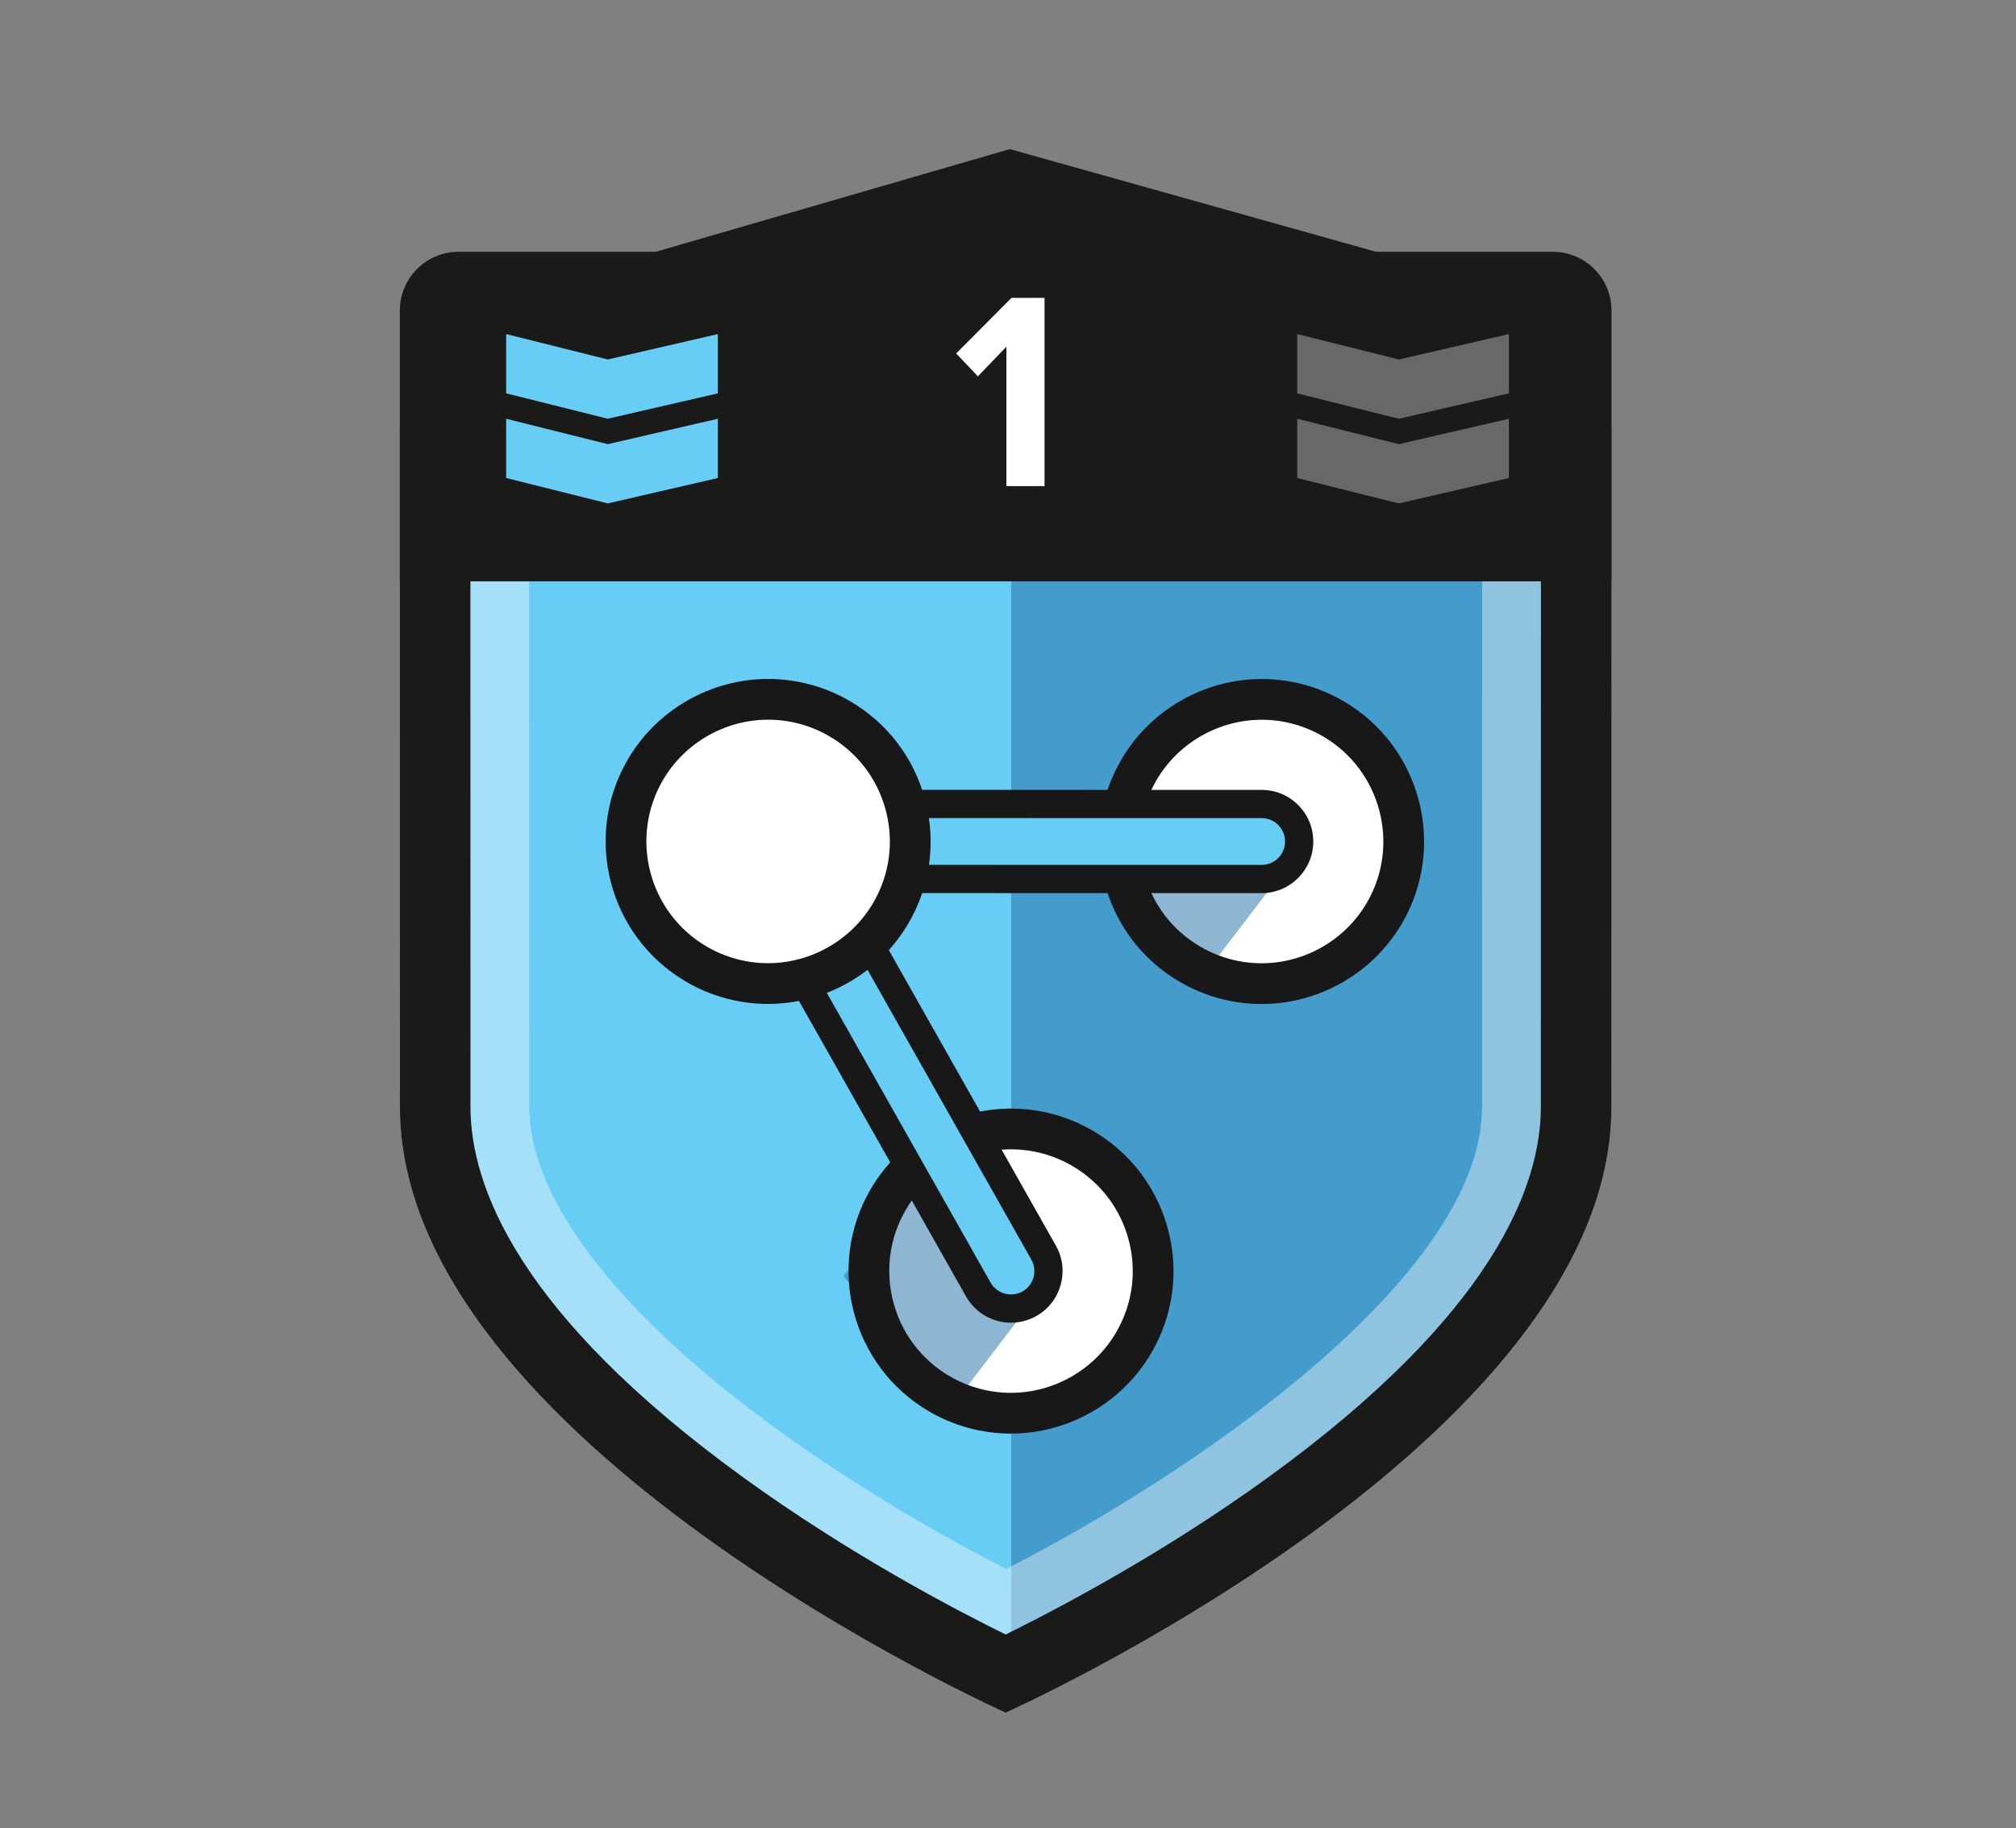 <?xml version="1.0" encoding="utf-8"?>
<!-- Generator: Adobe Illustrator 16.0.0, SVG Export Plug-In . SVG Version: 6.00 Build 0)  -->
<!DOCTYPE svg PUBLIC "-//W3C//DTD SVG 1.1//EN" "http://www.w3.org/Graphics/SVG/1.1/DTD/svg11.dtd">
<svg version="1.1" id="Layer_1" xmlns="http://www.w3.org/2000/svg" xmlns:xlink="http://www.w3.org/1999/xlink" x="0px" y="0px"
	 width="215px" height="195px" viewBox="0 0 215 195" enable-background="new 0 0 215 195" xml:space="preserve">
<rect x="0" y="0" width="215" height="195" fill="#808080" stroke="none"/>
<path fill="#68CDF4" d="M43.936,49.326v19.896l0.008,48.783c0,34.965,63.307,63.308,63.307,63.308s63.308-28.343,63.308-63.308
	l0.008-48.783V49.326H43.936L43.936,49.326z"/>
<g opacity="0.5">
	<g>
		<g>
			<defs>
				<rect id="SVGID_1_" x="107.842" y="49.26" width="60.025" height="127.58"/>
			</defs>
			<clipPath id="SVGID_2_">
				<use xlink:href="#SVGID_1_"  overflow="visible"/>
			</clipPath>
			<path clip-path="url(#SVGID_2_)" fill="#1D6CA4" d="M107.971,176.836c5.59-2.753,17.619-9.048,29.467-17.652
				c9.19-6.674,16.455-13.391,21.588-19.967c5.867-7.513,8.842-14.722,8.842-21.427V70.566V49.261h-60.025v127.511
				C107.884,176.793,107.93,176.815,107.971,176.836"/>
		</g>
	</g>
</g>
<polygon fill="#1A1A19" points="106.816,61.324 55.705,30.982 107.695,15.902 158.797,30.23 "/>
<g opacity="0.4">
	<g>
		<g>
			<defs>
				<rect id="SVGID_3_" x="42.642" y="45.47" width="129.217" height="137.19"/>
			</defs>
			<clipPath id="SVGID_4_">
				<use xlink:href="#SVGID_3_"  overflow="visible"/>
			</clipPath>
			<path clip-path="url(#SVGID_4_)" fill="#FFFFFF" d="M158.063,59.267v9.012l-0.008,49.783c0,18.216-31.199,39.306-50.76,49.273
				c-5.696-2.925-14.985-8.061-24.254-14.771c-17.149-12.413-26.594-24.667-26.594-34.506L56.439,68.28v-9.015L158.063,59.267
				 M171.859,45.47H42.642v22.812l0.009,49.781c0,35.677,64.6,64.6,64.6,64.6s64.601-28.923,64.601-64.6l0.008-49.781V45.47
				L171.859,45.47z"/>
		</g>
	</g>
</g>
<path fill="#1A1A19" d="M164.335,52.994v15.284l-0.009,49.782c0,8.39-5.03,22.042-28.997,39.445
	c-11.291,8.198-22.753,14.196-28.08,16.82c-5.288-2.603-16.619-8.527-27.885-16.684c-24.124-17.462-29.188-31.164-29.188-39.584
	l-0.008-49.779V52.993L164.335,52.994 M171.859,45.47H42.642v22.812l0.009,49.781c0,35.677,64.6,64.6,64.6,64.6
	s64.601-28.923,64.601-64.6l0.008-49.781V45.47L171.859,45.47z"/>
<path fill="#FFFFFF" d="M147.643,97.389c-4.22,7.229-13.5,9.671-20.729,5.451c-7.229-4.218-9.67-13.499-5.45-20.728
	c4.219-7.23,13.499-9.67,20.729-5.452C149.42,80.879,151.861,90.16,147.643,97.389"/>
<g opacity="0.5">
	<g>
		<g>
			<defs>
				<rect id="SVGID_5_" x="120.643" y="89.75" width="17.183" height="14.05"/>
			</defs>
			<clipPath id="SVGID_6_">
				<use xlink:href="#SVGID_5_"  overflow="visible"/>
			</clipPath>
			<polygon clip-path="url(#SVGID_6_)" fill="#1D6CA4" points="137.824,91.66 128.549,103.795 120.641,94.794 134.553,89.75 			"/>
		</g>
	</g>
</g>
<path fill="#FFFFFF" d="M120.906,143.204c-4.219,7.229-13.499,9.67-20.729,5.451c-7.229-4.218-9.67-13.499-5.451-20.729
	c4.219-7.229,13.499-9.67,20.729-5.452C122.686,126.694,125.125,135.975,120.906,143.204"/>
<path fill="#191818" d="M134.538,107.081c-3.054,0-6.069-0.817-8.72-2.364c-3.998-2.333-6.848-6.083-8.025-10.559
	c-1.177-4.479-0.54-9.146,1.793-13.143c3.094-5.304,8.834-8.598,14.98-8.598c3.054,0,6.067,0.818,8.72,2.365
	c8.252,4.814,11.048,15.448,6.231,23.7C146.424,103.787,140.684,107.081,134.538,107.081 M134.566,76.765
	c-4.607,0-8.909,2.471-11.229,6.441c-1.748,2.997-2.227,6.493-1.343,9.846c0.882,3.354,3.019,6.163,6.012,7.911
	c1.987,1.159,4.245,1.773,6.53,1.773c4.605,0,8.906-2.471,11.229-6.442c3.606-6.183,1.512-14.146-4.67-17.757
	C139.107,77.378,136.852,76.765,134.566,76.765"/>
<g opacity="0.5">
	<g>
		<g>
			<defs>
				<rect id="SVGID_7_" x="89.953" y="123.97" width="21.136" height="25.642"/>
			</defs>
			<clipPath id="SVGID_8_">
				<use xlink:href="#SVGID_7_"  overflow="visible"/>
			</clipPath>
			<polygon clip-path="url(#SVGID_8_)" fill="#1D6CA4" points="111.089,137.475 101.814,149.61 89.952,136.108 99.227,123.973 			
				"/>
		</g>
	</g>
</g>
<path fill="#191818" d="M107.803,152.896c-3.054,0-6.069-0.817-8.72-2.364c-8.252-4.815-11.048-15.448-6.232-23.7
	c3.094-5.304,8.834-8.598,14.98-8.598c3.054,0,6.069,0.817,8.72,2.364c3.997,2.333,6.848,6.083,8.025,10.56
	c1.177,4.478,0.539,9.145-1.793,13.142C119.688,149.603,113.949,152.896,107.803,152.896 M107.831,122.58
	c-4.606,0-8.909,2.47-11.228,6.441c-3.607,6.184-1.513,14.147,4.67,17.757c1.987,1.158,4.245,1.772,6.53,1.772
	c4.607,0,8.908-2.47,11.227-6.441c1.748-2.996,2.227-6.492,1.345-9.846c-0.883-3.354-3.019-6.163-6.015-7.912
	C112.373,123.193,110.115,122.58,107.831,122.58"/>
<path fill="#68CDF4" d="M105.797,139.019c-0.591-0.345-1.101-0.846-1.462-1.484L75.058,85.742l59.494,0.011
	c2.209,0,3.998,1.791,3.998,4s-1.791,3.998-4,3.998l-45.781-0.008l22.529,39.854c1.086,1.924,0.408,4.363-1.515,5.45
	C108.5,139.773,106.985,139.712,105.797,139.019"/>
<path fill="#191818" d="M107.82,141.07c-0.977,0-1.938-0.261-2.781-0.752c-0.839-0.49-1.535-1.197-2.014-2.045L72.479,84.235
	l62.074,0.011c1.471,0,2.854,0.572,3.893,1.612c1.039,1.04,1.611,2.423,1.611,3.894c0,3.034-2.47,5.504-5.506,5.504L91.35,95.248
	l21.259,37.608c1.492,2.643,0.559,6.008-2.084,7.501C109.699,140.824,108.764,141.07,107.82,141.07 M77.639,87.247l28.006,49.546
	c0.218,0.385,0.533,0.704,0.912,0.927c0.75,0.438,1.722,0.45,2.488,0.018c1.197-0.677,1.62-2.201,0.943-3.398L86.19,92.237
	l48.362,0.009c1.375,0,2.494-1.119,2.494-2.494c0-0.667-0.259-1.293-0.729-1.765c-0.471-0.471-1.098-0.73-1.764-0.73L77.639,87.247z
	"/>
<path fill="#FFFFFF" d="M95.004,97.381c-4.219,7.229-13.499,9.67-20.729,5.451c-7.229-4.219-9.67-13.499-5.451-20.729
	c4.219-7.229,13.499-9.67,20.729-5.45C96.782,80.871,99.223,90.152,95.004,97.381"/>
<path fill="#191818" d="M81.9,107.073c-3.054,0-6.069-0.817-8.72-2.364c-8.252-4.815-11.048-15.448-6.232-23.7
	c3.094-5.304,8.834-8.598,14.98-8.598c3.054,0,6.069,0.817,8.72,2.365c3.997,2.333,6.847,6.082,8.025,10.559
	c1.177,4.478,0.54,9.145-1.793,13.142C93.786,103.779,88.046,107.073,81.9,107.073 M81.928,76.757c-4.606,0-8.909,2.47-11.228,6.441
	c-3.607,6.184-1.513,14.148,4.67,17.757c1.987,1.159,4.245,1.772,6.53,1.772c4.607,0,8.908-2.47,11.227-6.441
	c1.748-2.996,2.225-6.492,1.343-9.846c-0.882-3.354-3.018-6.163-6.012-7.911C86.47,77.37,84.213,76.757,81.928,76.757"/>
<path fill="#1A1A19" d="M165.6,26.855H48.903c-3.458,0-6.261,2.803-6.261,6.261v28.882h129.217V33.116
	C171.859,29.658,169.057,26.855,165.6,26.855"/>
<polygon fill="#FFFFFF" points="107.33,51.848 107.33,36.976 104.289,40.137 101.972,37.699 107.872,31.768 111.395,31.768 
	111.395,51.848 "/>
<polygon fill="#68CDF4" points="76.555,41.952 64.815,44.661 53.979,41.952 53.979,35.631 64.815,38.34 76.555,35.631 "/>
<polygon fill="#68CDF4" points="76.555,50.982 64.815,53.691 53.979,50.982 53.979,44.662 64.815,47.371 76.555,44.662 "/>
<polygon fill="#676868" points="160.92,41.952 149.18,44.661 138.344,41.952 138.344,35.631 149.18,38.34 160.92,35.631 "/>
<polygon fill="#676868" points="160.92,50.982 149.18,53.691 138.344,50.982 138.344,44.662 149.18,47.371 160.92,44.662 "/>
</svg>
